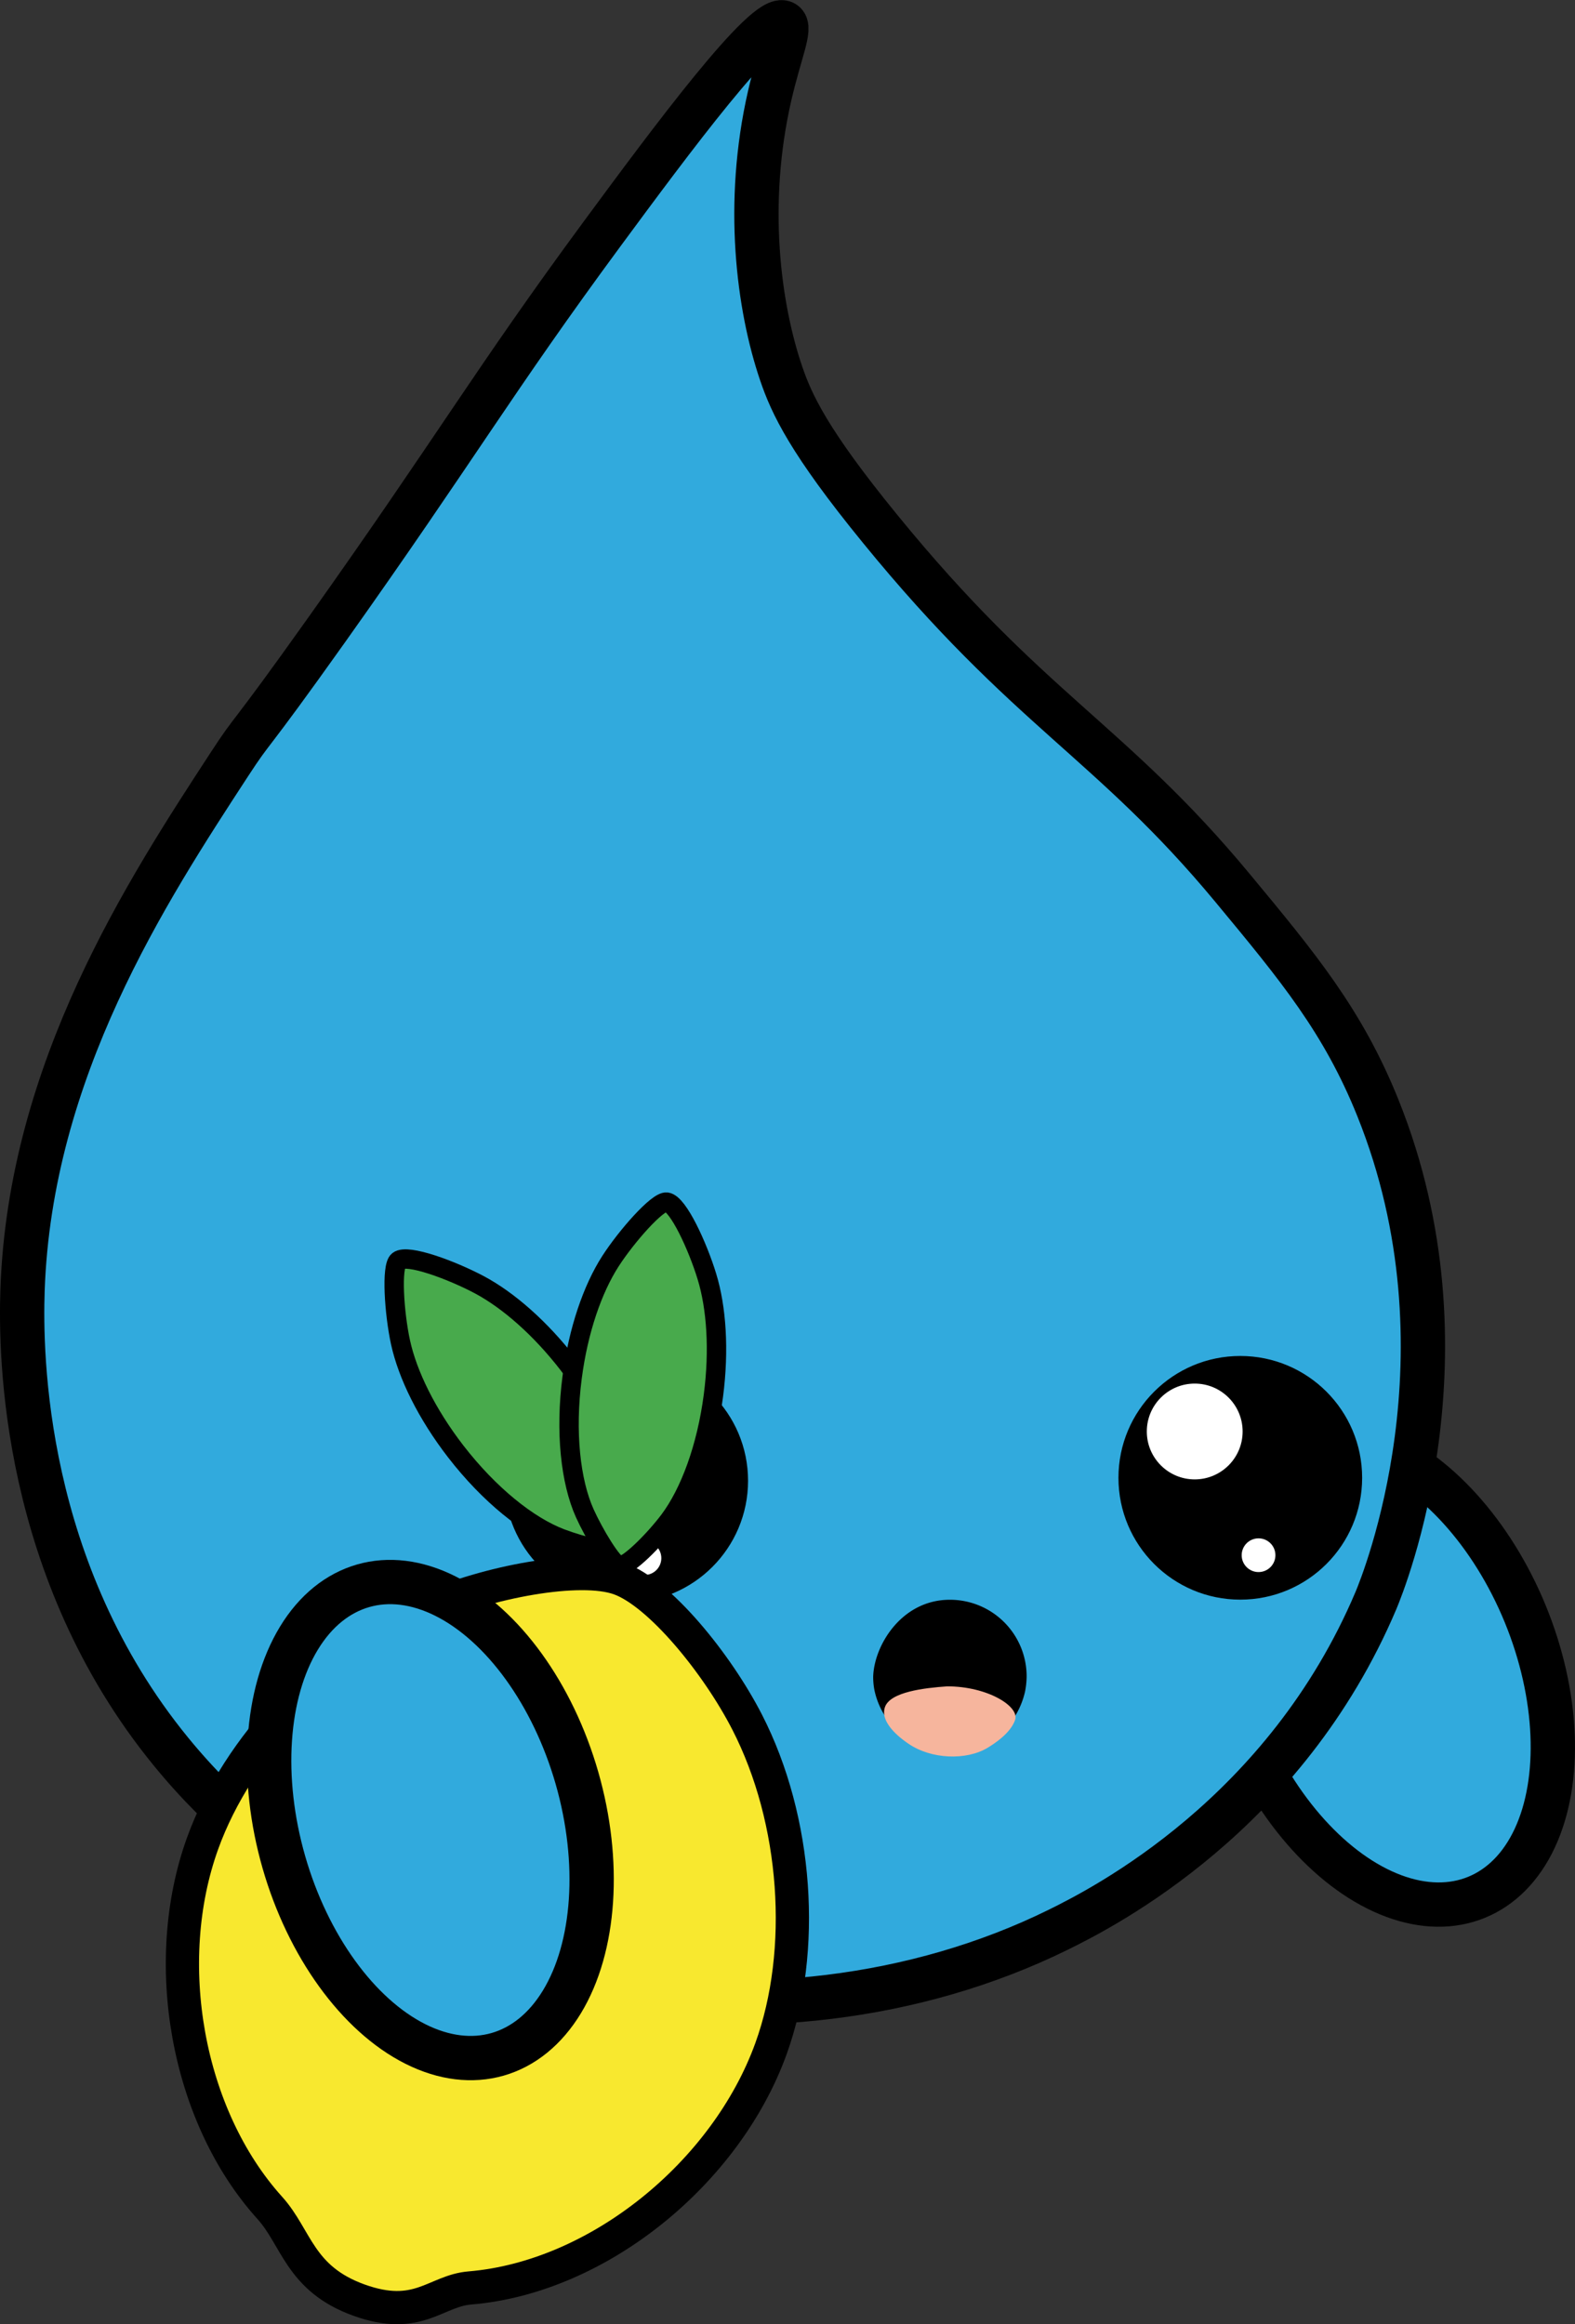 <svg xmlns="http://www.w3.org/2000/svg" viewBox="0 0 568.77 839.36"><rect x="0" y="0" width="568.77" height="839.36" fill="#333333" stroke="none"/><defs><style>.cls-1{fill:#31aadd;stroke-width:16px;}.cls-1,.cls-2,.cls-3,.cls-4,.cls-5{stroke:#000;stroke-miterlimit:10;}.cls-3{fill:#fff;}.cls-4{fill:#48aa4c;stroke-width:7px;}.cls-5{fill:#f8e82f;stroke-width:12px;}.cls-6{fill:#f6b59d;}</style></defs><title>lemon_1</title><g id="Слой_2" data-name="Слой 2"><g id="Слой_1-2" data-name="Слой 1"><ellipse class="cls-1" cx="499.86" cy="603.72" rx="55.06" ry="88.02" transform="translate(-191.64 234.72) rotate(-22.29)"/><path class="cls-1" d="M8.14,465.86C10.87,386.44,53,321.76,82.86,276c9.38-14.39,5-6.18,35.28-48.77,46.61-65.63,60.09-89.59,99.62-143.21,24.12-32.71,58.9-79.63,65.38-75.75,2.67,1.6-1.58,10.58-5.19,26.29-8.93,38.9-4.07,76.16,4.15,100.31,3.78,11.11,10,24.6,35.63,56,53.63,65.83,83.09,76.4,127.38,129.81,23.69,28.57,39.91,48.13,52.49,79.46,35.6,88.59,2,171.37-.69,177.8-32.76,77.35-98,110.73-114.84,119-102.44,50.41-244.86,28-320.31-64.34C8.22,567.09,7.33,489.56,8.14,465.86Z"/><circle class="cls-2" cx="447.9" cy="533.69" r="43.5"/><circle class="cls-3" cx="454.49" cy="561.64" r="6.59"/><circle class="cls-3" cx="431.44" cy="516.96" r="17.8"/><circle class="cls-2" cx="226.14" cy="534.76" r="43.5"/><circle class="cls-3" cx="232.73" cy="562.7" r="6.59"/><circle class="cls-3" cx="209.68" cy="518.02" r="17.8"/><path class="cls-4" d="M205.27,492.77c11.61,15,18.83,30.8,20.6,43,1.26,8.74,1.39,22.53-1,24.38-2,1.51-14.81-1.73-22.3-4.57-11.72-4.43-25.85-15.71-38-31.42-10.48-13.57-17.39-27.74-19.93-39.38-2.28-10.45-3.4-27.47-.78-29.49,3.32-2.56,19.35,3.42,29.25,8.68C183.5,469.52,195.09,479.58,205.27,492.77Z"/><path class="cls-4" d="M257.63,504c-2.45,18.83-8.51,35.08-15.93,45-5.3,7.06-15,16.89-18,16.5-2.45-.32-9.23-11.71-12.52-19-5.14-11.43-7.13-29.4-4.57-49.08,2.21-17,7.37-31.9,13.81-41.92,5.79-9,17.05-21.8,20.34-21.38,4.16.54,11.24,16.11,14.51,26.84C258.72,472.17,259.78,487.48,257.63,504Z"/><path class="cls-5" d="M278.42,739.84c-16.17,44.73-62.18,82.53-108.72,86.42-12.43,1-18.71,12.11-40.12,4.37s-22.43-22.51-32.15-33.28C67.33,764,57.69,708.5,73.18,665.66c12.64-35,44.6-68.67,80.55-84.54,22.3-9.84,55.69-16.18,70-11,14.52,5.25,35.24,30.66,46.1,51.84C287.95,657.3,291.23,704.41,278.42,739.84Z"/><ellipse class="cls-1" cx="155.45" cy="657.27" rx="55.06" ry="88.02" transform="translate(-175.27 68.38) rotate(-16.01)"/><path d="M370.74,605.4a29.7,29.7,0,0,1-.56,5.43A29.34,29.34,0,0,1,359,628a27.33,27.33,0,0,1-16,5.07,27.73,27.73,0,0,1-17.39-6.62,28.23,28.23,0,0,1-9.84-16.12,24.7,24.7,0,0,1-.44-4.93c.39-11.23,10.26-27.67,27.67-27.67A27.67,27.67,0,0,1,370.74,605.4Z"/><path class="cls-6" d="M342.07,609c-8.27.57-20.61,2-22.5,7.5-2.1,6.12,7.07,12.24,8.48,13.21,8.23,5.66,20.93,6.1,28.59,1.48,2.24-1.35,8.27-5.19,9.94-10.06S356.67,609,342.07,609Z"/></g></g></svg>